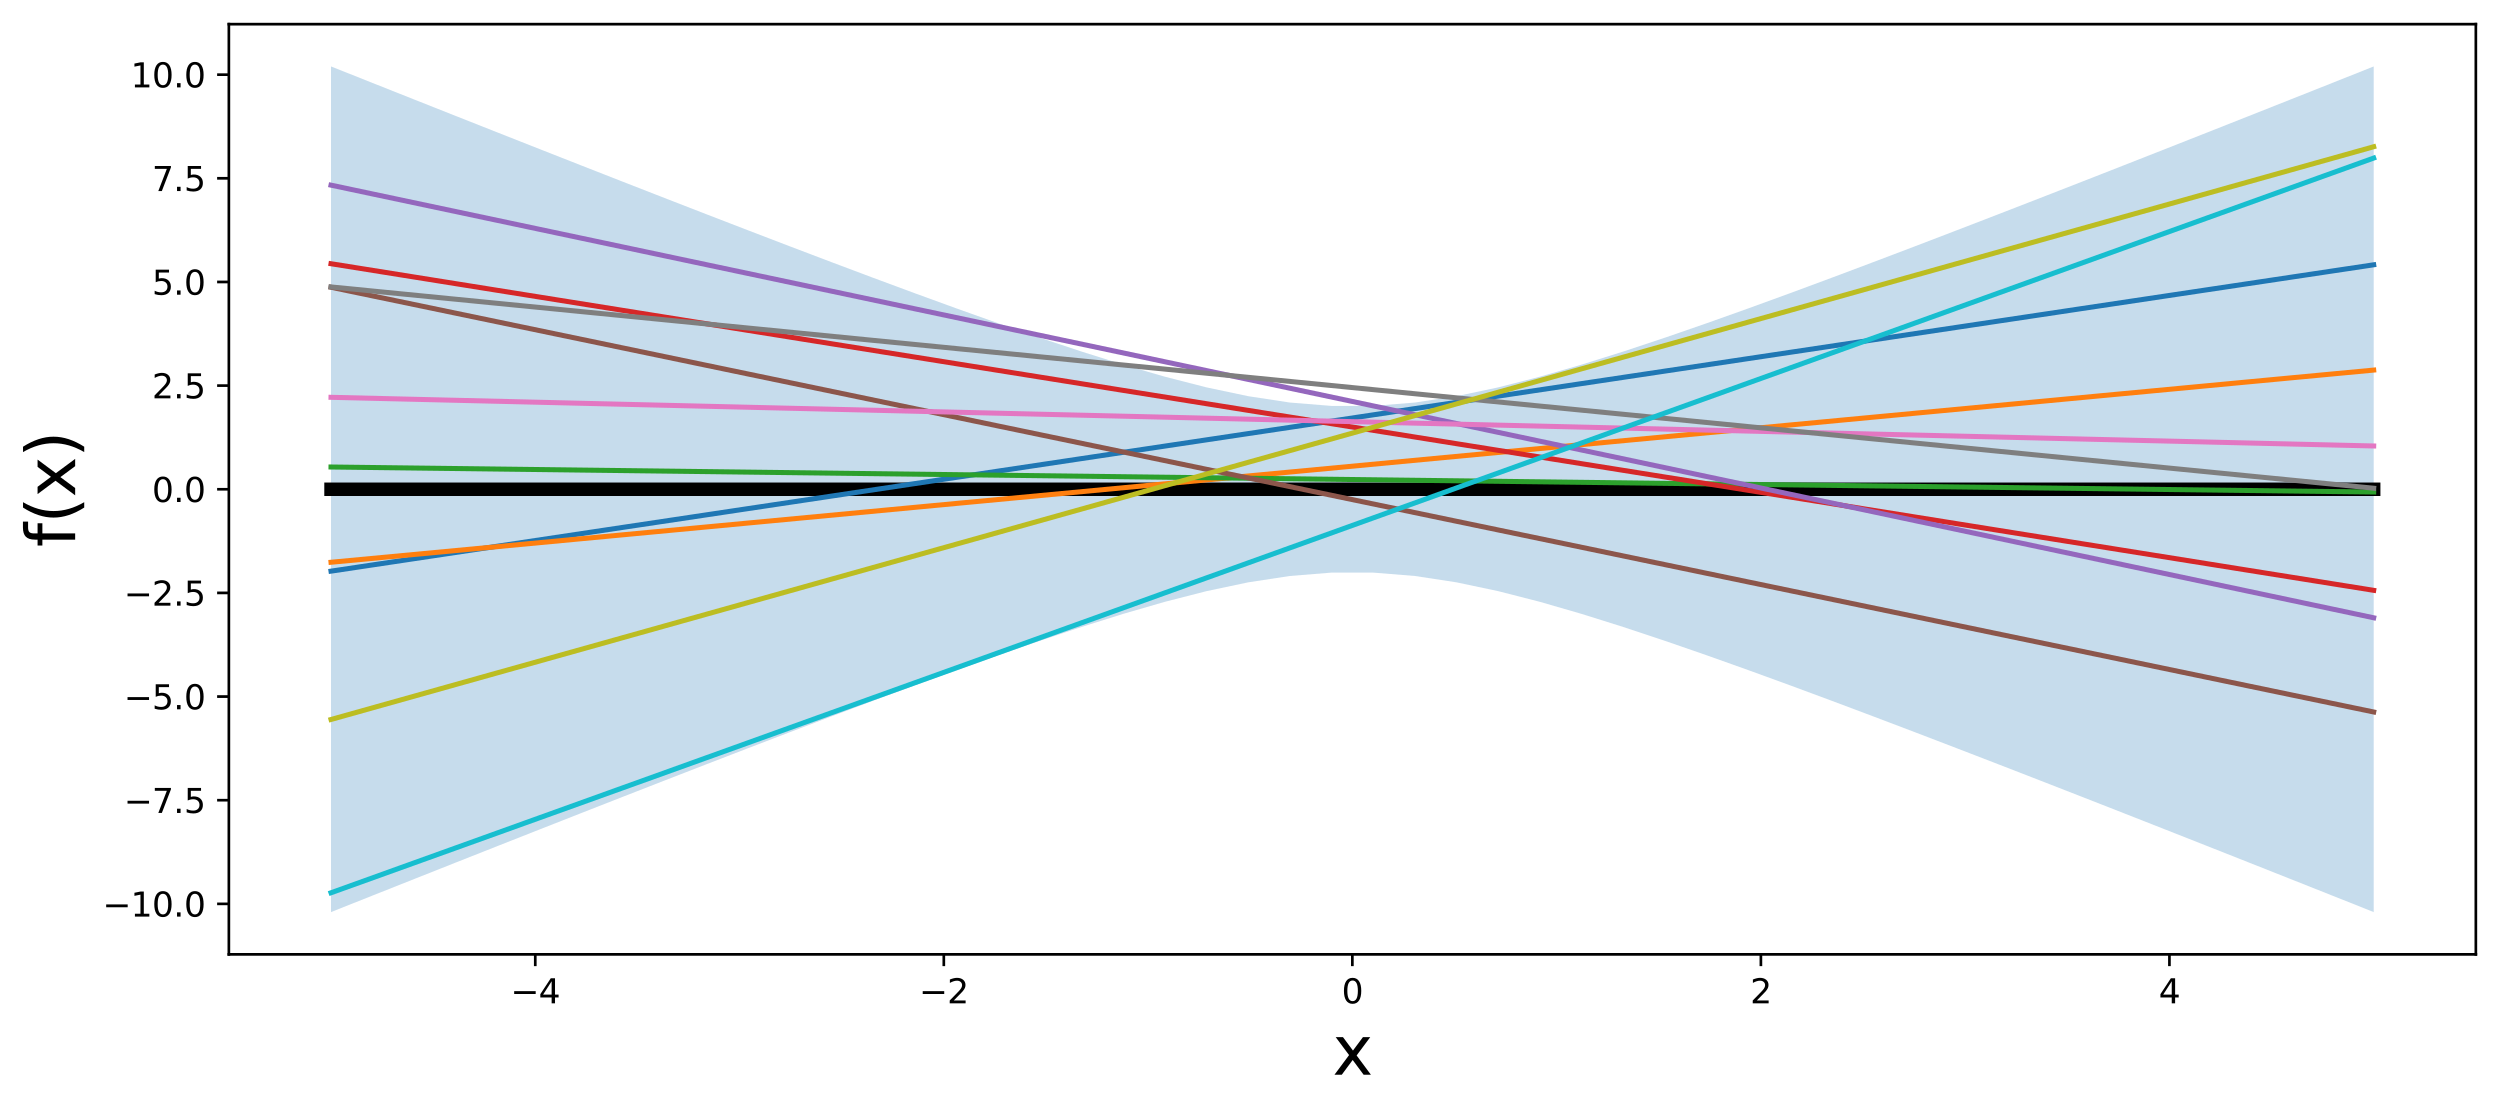 <?xml version="1.0" encoding="utf-8" standalone="no"?>
<!DOCTYPE svg PUBLIC "-//W3C//DTD SVG 1.1//EN"
  "http://www.w3.org/Graphics/SVG/1.1/DTD/svg11.dtd">
<svg xmlns:xlink="http://www.w3.org/1999/xlink" width="745.002pt" height="331.634pt" viewBox="0 0 745.002 331.634" xmlns="http://www.w3.org/2000/svg" version="1.1">
 <defs>
  <style type="text/css">*{stroke-linejoin: round; stroke-linecap: butt}</style>
 </defs>
 <g id="figure_1">
  <g id="patch_1">
   <path d="M 0 331.634 
L 745.002 331.634 
L 745.002 0 
L 0 0 
z
" style="fill: #ffffff"/>
  </g>
  <g id="axes_1">
   <g id="patch_2">
    <path d="M 68.202 284.4 
L 737.802 284.4 
L 737.802 7.2 
L 68.202 7.2 
z
" style="fill: #ffffff"/>
   </g>
   <g id="PolyCollection_1">
    <path d="M 98.638 19.8 
L 98.638 271.8 
L 111.061 266.859 
L 123.484 261.927 
L 135.907 257.004 
L 148.33 252.093 
L 160.753 247.195 
L 173.176 242.312 
L 185.599 237.446 
L 198.022 232.601 
L 210.445 227.779 
L 222.868 222.986 
L 235.291 218.226 
L 247.714 213.508 
L 260.137 208.839 
L 272.56 204.233 
L 284.983 199.706 
L 297.406 195.278 
L 309.829 190.979 
L 322.252 186.85 
L 334.675 182.947 
L 347.098 179.35 
L 359.521 176.167 
L 371.944 173.541 
L 384.367 171.643 
L 396.79 170.639 
L 409.213 170.639 
L 421.636 171.643 
L 434.059 173.541 
L 446.482 176.167 
L 458.905 179.35 
L 471.328 182.947 
L 483.751 186.85 
L 496.174 190.979 
L 508.597 195.278 
L 521.02 199.706 
L 533.443 204.233 
L 545.866 208.839 
L 558.289 213.508 
L 570.712 218.226 
L 583.135 222.986 
L 595.558 227.779 
L 607.981 232.601 
L 620.404 237.446 
L 632.827 242.312 
L 645.25 247.195 
L 657.673 252.093 
L 670.096 257.004 
L 682.519 261.927 
L 694.942 266.859 
L 707.365 271.8 
L 707.365 19.8 
L 707.365 19.8 
L 694.942 24.741 
L 682.519 29.673 
L 670.096 34.596 
L 657.673 39.507 
L 645.25 44.405 
L 632.827 49.288 
L 620.404 54.154 
L 607.981 58.999 
L 595.558 63.821 
L 583.135 68.614 
L 570.712 73.374 
L 558.289 78.092 
L 545.866 82.761 
L 533.443 87.367 
L 521.02 91.894 
L 508.597 96.322 
L 496.174 100.621 
L 483.751 104.75 
L 471.328 108.653 
L 458.905 112.25 
L 446.482 115.433 
L 434.059 118.059 
L 421.636 119.957 
L 409.213 120.961 
L 396.79 120.961 
L 384.367 119.957 
L 371.944 118.059 
L 359.521 115.433 
L 347.098 112.25 
L 334.675 108.653 
L 322.252 104.75 
L 309.829 100.621 
L 297.406 96.322 
L 284.983 91.894 
L 272.56 87.367 
L 260.137 82.761 
L 247.714 78.092 
L 235.291 73.374 
L 222.868 68.614 
L 210.445 63.821 
L 198.022 58.999 
L 185.599 54.154 
L 173.176 49.288 
L 160.753 44.405 
L 148.33 39.507 
L 135.907 34.596 
L 123.484 29.673 
L 111.061 24.741 
L 98.638 19.8 
z
" clip-path="url(#pcbc3ac0a60)" style="fill: #1f77b4; fill-opacity: 0.25"/>
   </g>
   <g id="matplotlib.axis_1">
    <g id="xtick_1">
     <g id="line2d_1">
      <defs>
       <path id="m8b1b05fb63" d="M 0 0 
L 0 3.5 
" style="stroke: #000000; stroke-width: 0.8"/>
      </defs>
      <g>
       <use xlink:href="#m8b1b05fb63" x="159.511" y="284.4" style="stroke: #000000; stroke-width: 0.8"/>
      </g>
     </g>
     <g id="text_1">
      <!-- −4 -->
      <g transform="translate(152.14 298.998) scale(0.1 -0.1)">
       <defs>
        <path id="DejaVuSans-2212" d="M 678 2272 
L 4684 2272 
L 4684 1741 
L 678 1741 
L 678 2272 
z
" transform="scale(0.016)"/>
        <path id="DejaVuSans-34" d="M 2419 4116 
L 825 1625 
L 2419 1625 
L 2419 4116 
z
M 2253 4666 
L 3047 4666 
L 3047 1625 
L 3713 1625 
L 3713 1100 
L 3047 1100 
L 3047 0 
L 2419 0 
L 2419 1100 
L 313 1100 
L 313 1709 
L 2253 4666 
z
" transform="scale(0.016)"/>
       </defs>
       <use xlink:href="#DejaVuSans-2212"/>
       <use xlink:href="#DejaVuSans-34" x="83.789"/>
      </g>
     </g>
    </g>
    <g id="xtick_2">
     <g id="line2d_2">
      <g>
       <use xlink:href="#m8b1b05fb63" x="281.256" y="284.4" style="stroke: #000000; stroke-width: 0.8"/>
      </g>
     </g>
     <g id="text_2">
      <!-- −2 -->
      <g transform="translate(273.885 298.998) scale(0.1 -0.1)">
       <defs>
        <path id="DejaVuSans-32" d="M 1228 531 
L 3431 531 
L 3431 0 
L 469 0 
L 469 531 
Q 828 903 1448 1529 
Q 2069 2156 2228 2338 
Q 2531 2678 2651 2914 
Q 2772 3150 2772 3378 
Q 2772 3750 2511 3984 
Q 2250 4219 1831 4219 
Q 1534 4219 1204 4116 
Q 875 4013 500 3803 
L 500 4441 
Q 881 4594 1212 4672 
Q 1544 4750 1819 4750 
Q 2544 4750 2975 4387 
Q 3406 4025 3406 3419 
Q 3406 3131 3298 2873 
Q 3191 2616 2906 2266 
Q 2828 2175 2409 1742 
Q 1991 1309 1228 531 
z
" transform="scale(0.016)"/>
       </defs>
       <use xlink:href="#DejaVuSans-2212"/>
       <use xlink:href="#DejaVuSans-32" x="83.789"/>
      </g>
     </g>
    </g>
    <g id="xtick_3">
     <g id="line2d_3">
      <g>
       <use xlink:href="#m8b1b05fb63" x="403.002" y="284.4" style="stroke: #000000; stroke-width: 0.8"/>
      </g>
     </g>
     <g id="text_3">
      <!-- 0 -->
      <g transform="translate(399.82 298.998) scale(0.1 -0.1)">
       <defs>
        <path id="DejaVuSans-30" d="M 2034 4250 
Q 1547 4250 1301 3770 
Q 1056 3291 1056 2328 
Q 1056 1369 1301 889 
Q 1547 409 2034 409 
Q 2525 409 2770 889 
Q 3016 1369 3016 2328 
Q 3016 3291 2770 3770 
Q 2525 4250 2034 4250 
z
M 2034 4750 
Q 2819 4750 3233 4129 
Q 3647 3509 3647 2328 
Q 3647 1150 3233 529 
Q 2819 -91 2034 -91 
Q 1250 -91 836 529 
Q 422 1150 422 2328 
Q 422 3509 836 4129 
Q 1250 4750 2034 4750 
z
" transform="scale(0.016)"/>
       </defs>
       <use xlink:href="#DejaVuSans-30"/>
      </g>
     </g>
    </g>
    <g id="xtick_4">
     <g id="line2d_4">
      <g>
       <use xlink:href="#m8b1b05fb63" x="524.747" y="284.4" style="stroke: #000000; stroke-width: 0.8"/>
      </g>
     </g>
     <g id="text_4">
      <!-- 2 -->
      <g transform="translate(521.566 298.998) scale(0.1 -0.1)">
       <use xlink:href="#DejaVuSans-32"/>
      </g>
     </g>
    </g>
    <g id="xtick_5">
     <g id="line2d_5">
      <g>
       <use xlink:href="#m8b1b05fb63" x="646.492" y="284.4" style="stroke: #000000; stroke-width: 0.8"/>
      </g>
     </g>
     <g id="text_5">
      <!-- 4 -->
      <g transform="translate(643.311 298.998) scale(0.1 -0.1)">
       <use xlink:href="#DejaVuSans-34"/>
      </g>
     </g>
    </g>
    <g id="text_6">
     <!-- x -->
     <g transform="translate(397.083 320.275) scale(0.2 -0.2)">
      <defs>
       <path id="DejaVuSans-78" d="M 3513 3500 
L 2247 1797 
L 3578 0 
L 2900 0 
L 1881 1375 
L 863 0 
L 184 0 
L 1544 1831 
L 300 3500 
L 978 3500 
L 1906 2253 
L 2834 3500 
L 3513 3500 
z
" transform="scale(0.016)"/>
      </defs>
      <use xlink:href="#DejaVuSans-78"/>
     </g>
    </g>
   </g>
   <g id="matplotlib.axis_2">
    <g id="ytick_1">
     <g id="line2d_6">
      <defs>
       <path id="me714976739" d="M 0 0 
L -3.5 0 
" style="stroke: #000000; stroke-width: 0.8"/>
      </defs>
      <g>
       <use xlink:href="#me714976739" x="68.202" y="269.353" style="stroke: #000000; stroke-width: 0.8"/>
      </g>
     </g>
     <g id="text_7">
      <!-- −10.0 -->
      <g transform="translate(30.556 273.152) scale(0.1 -0.1)">
       <defs>
        <path id="DejaVuSans-31" d="M 794 531 
L 1825 531 
L 1825 4091 
L 703 3866 
L 703 4441 
L 1819 4666 
L 2450 4666 
L 2450 531 
L 3481 531 
L 3481 0 
L 794 0 
L 794 531 
z
" transform="scale(0.016)"/>
        <path id="DejaVuSans-2e" d="M 684 794 
L 1344 794 
L 1344 0 
L 684 0 
L 684 794 
z
" transform="scale(0.016)"/>
       </defs>
       <use xlink:href="#DejaVuSans-2212"/>
       <use xlink:href="#DejaVuSans-31" x="83.789"/>
       <use xlink:href="#DejaVuSans-30" x="147.412"/>
       <use xlink:href="#DejaVuSans-2e" x="211.035"/>
       <use xlink:href="#DejaVuSans-30" x="242.822"/>
      </g>
     </g>
    </g>
    <g id="ytick_2">
     <g id="line2d_7">
      <g>
       <use xlink:href="#me714976739" x="68.202" y="238.465" style="stroke: #000000; stroke-width: 0.8"/>
      </g>
     </g>
     <g id="text_8">
      <!-- −7.5 -->
      <g transform="translate(36.919 242.264) scale(0.1 -0.1)">
       <defs>
        <path id="DejaVuSans-37" d="M 525 4666 
L 3525 4666 
L 3525 4397 
L 1831 0 
L 1172 0 
L 2766 4134 
L 525 4134 
L 525 4666 
z
" transform="scale(0.016)"/>
        <path id="DejaVuSans-35" d="M 691 4666 
L 3169 4666 
L 3169 4134 
L 1269 4134 
L 1269 2991 
Q 1406 3038 1543 3061 
Q 1681 3084 1819 3084 
Q 2600 3084 3056 2656 
Q 3513 2228 3513 1497 
Q 3513 744 3044 326 
Q 2575 -91 1722 -91 
Q 1428 -91 1123 -41 
Q 819 9 494 109 
L 494 744 
Q 775 591 1075 516 
Q 1375 441 1709 441 
Q 2250 441 2565 725 
Q 2881 1009 2881 1497 
Q 2881 1984 2565 2268 
Q 2250 2553 1709 2553 
Q 1456 2553 1204 2497 
Q 953 2441 691 2322 
L 691 4666 
z
" transform="scale(0.016)"/>
       </defs>
       <use xlink:href="#DejaVuSans-2212"/>
       <use xlink:href="#DejaVuSans-37" x="83.789"/>
       <use xlink:href="#DejaVuSans-2e" x="147.412"/>
       <use xlink:href="#DejaVuSans-35" x="179.199"/>
      </g>
     </g>
    </g>
    <g id="ytick_3">
     <g id="line2d_8">
      <g>
       <use xlink:href="#me714976739" x="68.202" y="207.577" style="stroke: #000000; stroke-width: 0.8"/>
      </g>
     </g>
     <g id="text_9">
      <!-- −5.0 -->
      <g transform="translate(36.919 211.376) scale(0.1 -0.1)">
       <use xlink:href="#DejaVuSans-2212"/>
       <use xlink:href="#DejaVuSans-35" x="83.789"/>
       <use xlink:href="#DejaVuSans-2e" x="147.412"/>
       <use xlink:href="#DejaVuSans-30" x="179.199"/>
      </g>
     </g>
    </g>
    <g id="ytick_4">
     <g id="line2d_9">
      <g>
       <use xlink:href="#me714976739" x="68.202" y="176.688" style="stroke: #000000; stroke-width: 0.8"/>
      </g>
     </g>
     <g id="text_10">
      <!-- −2.5 -->
      <g transform="translate(36.919 180.488) scale(0.1 -0.1)">
       <use xlink:href="#DejaVuSans-2212"/>
       <use xlink:href="#DejaVuSans-32" x="83.789"/>
       <use xlink:href="#DejaVuSans-2e" x="147.412"/>
       <use xlink:href="#DejaVuSans-35" x="179.199"/>
      </g>
     </g>
    </g>
    <g id="ytick_5">
     <g id="line2d_10">
      <g>
       <use xlink:href="#me714976739" x="68.202" y="145.8" style="stroke: #000000; stroke-width: 0.8"/>
      </g>
     </g>
     <g id="text_11">
      <!-- 0.0 -->
      <g transform="translate(45.298 149.599) scale(0.1 -0.1)">
       <use xlink:href="#DejaVuSans-30"/>
       <use xlink:href="#DejaVuSans-2e" x="63.623"/>
       <use xlink:href="#DejaVuSans-30" x="95.41"/>
      </g>
     </g>
    </g>
    <g id="ytick_6">
     <g id="line2d_11">
      <g>
       <use xlink:href="#me714976739" x="68.202" y="114.912" style="stroke: #000000; stroke-width: 0.8"/>
      </g>
     </g>
     <g id="text_12">
      <!-- 2.5 -->
      <g transform="translate(45.298 118.711) scale(0.1 -0.1)">
       <use xlink:href="#DejaVuSans-32"/>
       <use xlink:href="#DejaVuSans-2e" x="63.623"/>
       <use xlink:href="#DejaVuSans-35" x="95.41"/>
      </g>
     </g>
    </g>
    <g id="ytick_7">
     <g id="line2d_12">
      <g>
       <use xlink:href="#me714976739" x="68.202" y="84.023" style="stroke: #000000; stroke-width: 0.8"/>
      </g>
     </g>
     <g id="text_13">
      <!-- 5.0 -->
      <g transform="translate(45.298 87.823) scale(0.1 -0.1)">
       <use xlink:href="#DejaVuSans-35"/>
       <use xlink:href="#DejaVuSans-2e" x="63.623"/>
       <use xlink:href="#DejaVuSans-30" x="95.41"/>
      </g>
     </g>
    </g>
    <g id="ytick_8">
     <g id="line2d_13">
      <g>
       <use xlink:href="#me714976739" x="68.202" y="53.135" style="stroke: #000000; stroke-width: 0.8"/>
      </g>
     </g>
     <g id="text_14">
      <!-- 7.5 -->
      <g transform="translate(45.298 56.934) scale(0.1 -0.1)">
       <use xlink:href="#DejaVuSans-37"/>
       <use xlink:href="#DejaVuSans-2e" x="63.623"/>
       <use xlink:href="#DejaVuSans-35" x="95.41"/>
      </g>
     </g>
    </g>
    <g id="ytick_9">
     <g id="line2d_14">
      <g>
       <use xlink:href="#me714976739" x="68.202" y="22.247" style="stroke: #000000; stroke-width: 0.8"/>
      </g>
     </g>
     <g id="text_15">
      <!-- 10.0 -->
      <g transform="translate(38.936 26.046) scale(0.1 -0.1)">
       <use xlink:href="#DejaVuSans-31"/>
       <use xlink:href="#DejaVuSans-30" x="63.623"/>
       <use xlink:href="#DejaVuSans-2e" x="127.246"/>
       <use xlink:href="#DejaVuSans-30" x="159.033"/>
      </g>
     </g>
    </g>
    <g id="text_16">
     <!-- f(x) -->
     <g transform="translate(22.397 163.042) rotate(-90) scale(0.2 -0.2)">
      <defs>
       <path id="DejaVuSans-66" d="M 2375 4863 
L 2375 4384 
L 1825 4384 
Q 1516 4384 1395 4259 
Q 1275 4134 1275 3809 
L 1275 3500 
L 2222 3500 
L 2222 3053 
L 1275 3053 
L 1275 0 
L 697 0 
L 697 3053 
L 147 3053 
L 147 3500 
L 697 3500 
L 697 3744 
Q 697 4328 969 4595 
Q 1241 4863 1831 4863 
L 2375 4863 
z
" transform="scale(0.016)"/>
       <path id="DejaVuSans-28" d="M 1984 4856 
Q 1566 4138 1362 3434 
Q 1159 2731 1159 2009 
Q 1159 1288 1364 580 
Q 1569 -128 1984 -844 
L 1484 -844 
Q 1016 -109 783 600 
Q 550 1309 550 2009 
Q 550 2706 781 3412 
Q 1013 4119 1484 4856 
L 1984 4856 
z
" transform="scale(0.016)"/>
       <path id="DejaVuSans-29" d="M 513 4856 
L 1013 4856 
Q 1481 4119 1714 3412 
Q 1947 2706 1947 2009 
Q 1947 1309 1714 600 
Q 1481 -109 1013 -844 
L 513 -844 
Q 928 -128 1133 580 
Q 1338 1288 1338 2009 
Q 1338 2731 1133 3434 
Q 928 4138 513 4856 
z
" transform="scale(0.016)"/>
      </defs>
      <use xlink:href="#DejaVuSans-66"/>
      <use xlink:href="#DejaVuSans-28" x="35.205"/>
      <use xlink:href="#DejaVuSans-78" x="74.219"/>
      <use xlink:href="#DejaVuSans-29" x="133.398"/>
     </g>
    </g>
   </g>
   <g id="line2d_15">
    <path d="M 98.638 145.8 
L 111.061 145.8 
L 123.484 145.8 
L 135.907 145.8 
L 148.33 145.8 
L 160.753 145.8 
L 173.176 145.8 
L 185.599 145.8 
L 198.022 145.8 
L 210.445 145.8 
L 222.868 145.8 
L 235.291 145.8 
L 247.714 145.8 
L 260.137 145.8 
L 272.56 145.8 
L 284.983 145.8 
L 297.406 145.8 
L 309.829 145.8 
L 322.252 145.8 
L 334.675 145.8 
L 347.098 145.8 
L 359.521 145.8 
L 371.944 145.8 
L 384.367 145.8 
L 396.79 145.8 
L 409.213 145.8 
L 421.636 145.8 
L 434.059 145.8 
L 446.482 145.8 
L 458.905 145.8 
L 471.328 145.8 
L 483.751 145.8 
L 496.174 145.8 
L 508.597 145.8 
L 521.02 145.8 
L 533.443 145.8 
L 545.866 145.8 
L 558.289 145.8 
L 570.712 145.8 
L 583.135 145.8 
L 595.558 145.8 
L 607.981 145.8 
L 620.404 145.8 
L 632.827 145.8 
L 645.25 145.8 
L 657.673 145.8 
L 670.096 145.8 
L 682.519 145.8 
L 694.942 145.8 
L 707.365 145.8 
" clip-path="url(#pcbc3ac0a60)" style="fill: none; stroke: #000000; stroke-width: 4; stroke-linecap: square"/>
   </g>
   <g id="line2d_16">
    <path d="M 98.638 170.203 
L 111.061 168.34 
L 123.484 166.477 
L 135.907 164.614 
L 148.33 162.751 
L 160.753 160.888 
L 173.176 159.024 
L 185.599 157.161 
L 198.022 155.298 
L 210.445 153.435 
L 222.868 151.572 
L 235.291 149.709 
L 247.714 147.845 
L 260.137 145.982 
L 272.56 144.119 
L 284.983 142.256 
L 297.406 140.393 
L 309.829 138.53 
L 322.252 136.666 
L 334.675 134.803 
L 347.098 132.94 
L 359.521 131.077 
L 371.944 129.214 
L 384.367 127.351 
L 396.79 125.487 
L 409.213 123.624 
L 421.636 121.761 
L 434.059 119.898 
L 446.482 118.035 
L 458.905 116.172 
L 471.328 114.308 
L 483.751 112.445 
L 496.174 110.582 
L 508.597 108.719 
L 521.02 106.856 
L 533.443 104.993 
L 545.866 103.129 
L 558.289 101.266 
L 570.712 99.403 
L 583.135 97.54 
L 595.558 95.677 
L 607.981 93.814 
L 620.404 91.95 
L 632.827 90.087 
L 645.25 88.224 
L 657.673 86.361 
L 670.096 84.498 
L 682.519 82.635 
L 694.942 80.771 
L 707.365 78.908 
" clip-path="url(#pcbc3ac0a60)" style="fill: none; stroke: #1f77b4; stroke-width: 1.5; stroke-linecap: square"/>
   </g>
   <g id="line2d_17">
    <path d="M 98.638 167.557 
L 111.061 166.388 
L 123.484 165.219 
L 135.907 164.051 
L 148.33 162.882 
L 160.753 161.713 
L 173.176 160.544 
L 185.599 159.375 
L 198.022 158.206 
L 210.445 157.037 
L 222.868 155.868 
L 235.291 154.7 
L 247.714 153.531 
L 260.137 152.362 
L 272.56 151.193 
L 284.983 150.024 
L 297.406 148.855 
L 309.829 147.686 
L 322.252 146.517 
L 334.675 145.349 
L 347.098 144.18 
L 359.521 143.011 
L 371.944 141.842 
L 384.367 140.673 
L 396.79 139.504 
L 409.213 138.335 
L 421.636 137.166 
L 434.059 135.998 
L 446.482 134.829 
L 458.905 133.66 
L 471.328 132.491 
L 483.751 131.322 
L 496.174 130.153 
L 508.597 128.984 
L 521.02 127.815 
L 533.443 126.647 
L 545.866 125.478 
L 558.289 124.309 
L 570.712 123.14 
L 583.135 121.971 
L 595.558 120.802 
L 607.981 119.633 
L 620.404 118.464 
L 632.827 117.296 
L 645.25 116.127 
L 657.673 114.958 
L 670.096 113.789 
L 682.519 112.62 
L 694.942 111.451 
L 707.365 110.282 
" clip-path="url(#pcbc3ac0a60)" style="fill: none; stroke: #ff7f0e; stroke-width: 1.5; stroke-linecap: square"/>
   </g>
   <g id="line2d_18">
    <path d="M 98.638 139.166 
L 111.061 139.319 
L 123.484 139.471 
L 135.907 139.623 
L 148.33 139.775 
L 160.753 139.927 
L 173.176 140.08 
L 185.599 140.232 
L 198.022 140.384 
L 210.445 140.536 
L 222.868 140.689 
L 235.291 140.841 
L 247.714 140.993 
L 260.137 141.145 
L 272.56 141.297 
L 284.983 141.45 
L 297.406 141.602 
L 309.829 141.754 
L 322.252 141.906 
L 334.675 142.059 
L 347.098 142.211 
L 359.521 142.363 
L 371.944 142.515 
L 384.367 142.667 
L 396.79 142.82 
L 409.213 142.972 
L 421.636 143.124 
L 434.059 143.276 
L 446.482 143.429 
L 458.905 143.581 
L 471.328 143.733 
L 483.751 143.885 
L 496.174 144.037 
L 508.597 144.19 
L 521.02 144.342 
L 533.443 144.494 
L 545.866 144.646 
L 558.289 144.799 
L 570.712 144.951 
L 583.135 145.103 
L 595.558 145.255 
L 607.981 145.407 
L 620.404 145.56 
L 632.827 145.712 
L 645.25 145.864 
L 657.673 146.016 
L 670.096 146.169 
L 682.519 146.321 
L 694.942 146.473 
L 707.365 146.625 
" clip-path="url(#pcbc3ac0a60)" style="fill: none; stroke: #2ca02c; stroke-width: 1.5; stroke-linecap: square"/>
   </g>
   <g id="line2d_19">
    <path d="M 98.638 78.589 
L 111.061 80.575 
L 123.484 82.561 
L 135.907 84.548 
L 148.33 86.534 
L 160.753 88.521 
L 173.176 90.507 
L 185.599 92.493 
L 198.022 94.48 
L 210.445 96.466 
L 222.868 98.453 
L 235.291 100.439 
L 247.714 102.426 
L 260.137 104.412 
L 272.56 106.398 
L 284.983 108.385 
L 297.406 110.371 
L 309.829 112.358 
L 322.252 114.344 
L 334.675 116.331 
L 347.098 118.317 
L 359.521 120.303 
L 371.944 122.29 
L 384.367 124.276 
L 396.79 126.263 
L 409.213 128.249 
L 421.636 130.235 
L 434.059 132.222 
L 446.482 134.208 
L 458.905 136.195 
L 471.328 138.181 
L 483.751 140.168 
L 496.174 142.154 
L 508.597 144.14 
L 521.02 146.127 
L 533.443 148.113 
L 545.866 150.1 
L 558.289 152.086 
L 570.712 154.072 
L 583.135 156.059 
L 595.558 158.045 
L 607.981 160.032 
L 620.404 162.018 
L 632.827 164.005 
L 645.25 165.991 
L 657.673 167.977 
L 670.096 169.964 
L 682.519 171.95 
L 694.942 173.937 
L 707.365 175.923 
" clip-path="url(#pcbc3ac0a60)" style="fill: none; stroke: #d62728; stroke-width: 1.5; stroke-linecap: square"/>
   </g>
   <g id="line2d_20">
    <path d="M 98.638 55.176 
L 111.061 57.807 
L 123.484 60.438 
L 135.907 63.069 
L 148.33 65.7 
L 160.753 68.332 
L 173.176 70.963 
L 185.599 73.594 
L 198.022 76.225 
L 210.445 78.857 
L 222.868 81.488 
L 235.291 84.119 
L 247.714 86.75 
L 260.137 89.382 
L 272.56 92.013 
L 284.983 94.644 
L 297.406 97.275 
L 309.829 99.907 
L 322.252 102.538 
L 334.675 105.169 
L 347.098 107.8 
L 359.521 110.431 
L 371.944 113.063 
L 384.367 115.694 
L 396.79 118.325 
L 409.213 120.956 
L 421.636 123.588 
L 434.059 126.219 
L 446.482 128.85 
L 458.905 131.481 
L 471.328 134.113 
L 483.751 136.744 
L 496.174 139.375 
L 508.597 142.006 
L 521.02 144.638 
L 533.443 147.269 
L 545.866 149.9 
L 558.289 152.531 
L 570.712 155.163 
L 583.135 157.794 
L 595.558 160.425 
L 607.981 163.056 
L 620.404 165.687 
L 632.827 168.319 
L 645.25 170.95 
L 657.673 173.581 
L 670.096 176.212 
L 682.519 178.844 
L 694.942 181.475 
L 707.365 184.106 
" clip-path="url(#pcbc3ac0a60)" style="fill: none; stroke: #9467bd; stroke-width: 1.5; stroke-linecap: square"/>
   </g>
   <g id="line2d_21">
    <path d="M 98.638 85.606 
L 111.061 88.189 
L 123.484 90.772 
L 135.907 93.355 
L 148.33 95.938 
L 160.753 98.521 
L 173.176 101.104 
L 185.599 103.687 
L 198.022 106.27 
L 210.445 108.853 
L 222.868 111.437 
L 235.291 114.02 
L 247.714 116.603 
L 260.137 119.186 
L 272.56 121.769 
L 284.983 124.352 
L 297.406 126.935 
L 309.829 129.518 
L 322.252 132.101 
L 334.675 134.684 
L 347.098 137.267 
L 359.521 139.85 
L 371.944 142.433 
L 384.367 145.016 
L 396.79 147.599 
L 409.213 150.182 
L 421.636 152.765 
L 434.059 155.348 
L 446.482 157.932 
L 458.905 160.515 
L 471.328 163.098 
L 483.751 165.681 
L 496.174 168.264 
L 508.597 170.847 
L 521.02 173.43 
L 533.443 176.013 
L 545.866 178.596 
L 558.289 181.179 
L 570.712 183.762 
L 583.135 186.345 
L 595.558 188.928 
L 607.981 191.511 
L 620.404 194.094 
L 632.827 196.677 
L 645.25 199.26 
L 657.673 201.843 
L 670.096 204.427 
L 682.519 207.01 
L 694.942 209.593 
L 707.365 212.176 
" clip-path="url(#pcbc3ac0a60)" style="fill: none; stroke: #8c564b; stroke-width: 1.5; stroke-linecap: square"/>
   </g>
   <g id="line2d_22">
    <path d="M 98.638 118.398 
L 111.061 118.694 
L 123.484 118.99 
L 135.907 119.286 
L 148.33 119.582 
L 160.753 119.878 
L 173.176 120.174 
L 185.599 120.47 
L 198.022 120.766 
L 210.445 121.062 
L 222.868 121.358 
L 235.291 121.654 
L 247.714 121.95 
L 260.137 122.246 
L 272.56 122.542 
L 284.983 122.838 
L 297.406 123.134 
L 309.829 123.43 
L 322.252 123.726 
L 334.675 124.022 
L 347.098 124.318 
L 359.521 124.614 
L 371.944 124.91 
L 384.367 125.206 
L 396.79 125.502 
L 409.213 125.798 
L 421.636 126.094 
L 434.059 126.39 
L 446.482 126.686 
L 458.905 126.982 
L 471.328 127.278 
L 483.751 127.574 
L 496.174 127.87 
L 508.597 128.166 
L 521.02 128.462 
L 533.443 128.758 
L 545.866 129.054 
L 558.289 129.35 
L 570.712 129.646 
L 583.135 129.942 
L 595.558 130.238 
L 607.981 130.534 
L 620.404 130.83 
L 632.827 131.126 
L 645.25 131.422 
L 657.673 131.718 
L 670.096 132.014 
L 682.519 132.31 
L 694.942 132.606 
L 707.365 132.902 
" clip-path="url(#pcbc3ac0a60)" style="fill: none; stroke: #e377c2; stroke-width: 1.5; stroke-linecap: square"/>
   </g>
   <g id="line2d_23">
    <path d="M 98.638 85.506 
L 111.061 86.73 
L 123.484 87.955 
L 135.907 89.179 
L 148.33 90.403 
L 160.753 91.627 
L 173.176 92.851 
L 185.599 94.076 
L 198.022 95.3 
L 210.445 96.524 
L 222.868 97.748 
L 235.291 98.972 
L 247.714 100.197 
L 260.137 101.421 
L 272.56 102.645 
L 284.983 103.869 
L 297.406 105.093 
L 309.829 106.317 
L 322.252 107.542 
L 334.675 108.766 
L 347.098 109.99 
L 359.521 111.214 
L 371.944 112.438 
L 384.367 113.663 
L 396.79 114.887 
L 409.213 116.111 
L 421.636 117.335 
L 434.059 118.559 
L 446.482 119.784 
L 458.905 121.008 
L 471.328 122.232 
L 483.751 123.456 
L 496.174 124.68 
L 508.597 125.904 
L 521.02 127.129 
L 533.443 128.353 
L 545.866 129.577 
L 558.289 130.801 
L 570.712 132.025 
L 583.135 133.25 
L 595.558 134.474 
L 607.981 135.698 
L 620.404 136.922 
L 632.827 138.146 
L 645.25 139.371 
L 657.673 140.595 
L 670.096 141.819 
L 682.519 143.043 
L 694.942 144.267 
L 707.365 145.491 
" clip-path="url(#pcbc3ac0a60)" style="fill: none; stroke: #7f7f7f; stroke-width: 1.5; stroke-linecap: square"/>
   </g>
   <g id="line2d_24">
    <path d="M 98.638 214.406 
L 111.061 210.923 
L 123.484 207.44 
L 135.907 203.957 
L 148.33 200.473 
L 160.753 196.99 
L 173.176 193.507 
L 185.599 190.024 
L 198.022 186.54 
L 210.445 183.057 
L 222.868 179.574 
L 235.291 176.091 
L 247.714 172.607 
L 260.137 169.124 
L 272.56 165.641 
L 284.983 162.158 
L 297.406 158.674 
L 309.829 155.191 
L 322.252 151.708 
L 334.675 148.225 
L 347.098 144.741 
L 359.521 141.258 
L 371.944 137.775 
L 384.367 134.291 
L 396.79 130.808 
L 409.213 127.325 
L 421.636 123.842 
L 434.059 120.358 
L 446.482 116.875 
L 458.905 113.392 
L 471.328 109.909 
L 483.751 106.425 
L 496.174 102.942 
L 508.597 99.459 
L 521.02 95.976 
L 533.443 92.492 
L 545.866 89.009 
L 558.289 85.526 
L 570.712 82.043 
L 583.135 78.559 
L 595.558 75.076 
L 607.981 71.593 
L 620.404 68.11 
L 632.827 64.626 
L 645.25 61.143 
L 657.673 57.66 
L 670.096 54.177 
L 682.519 50.693 
L 694.942 47.21 
L 707.365 43.727 
" clip-path="url(#pcbc3ac0a60)" style="fill: none; stroke: #bcbd22; stroke-width: 1.5; stroke-linecap: square"/>
   </g>
   <g id="line2d_25">
    <path d="M 98.638 266.047 
L 111.061 261.578 
L 123.484 257.11 
L 135.907 252.642 
L 148.33 248.173 
L 160.753 243.705 
L 173.176 239.237 
L 185.599 234.768 
L 198.022 230.3 
L 210.445 225.832 
L 222.868 221.363 
L 235.291 216.895 
L 247.714 212.427 
L 260.137 207.958 
L 272.56 203.49 
L 284.983 199.022 
L 297.406 194.553 
L 309.829 190.085 
L 322.252 185.617 
L 334.675 181.148 
L 347.098 176.68 
L 359.521 172.212 
L 371.944 167.743 
L 384.367 163.275 
L 396.79 158.807 
L 409.213 154.338 
L 421.636 149.87 
L 434.059 145.402 
L 446.482 140.933 
L 458.905 136.465 
L 471.328 131.997 
L 483.751 127.528 
L 496.174 123.06 
L 508.597 118.592 
L 521.02 114.123 
L 533.443 109.655 
L 545.866 105.187 
L 558.289 100.718 
L 570.712 96.25 
L 583.135 91.782 
L 595.558 87.313 
L 607.981 82.845 
L 620.404 78.377 
L 632.827 73.908 
L 645.25 69.44 
L 657.673 64.972 
L 670.096 60.503 
L 682.519 56.035 
L 694.942 51.567 
L 707.365 47.098 
" clip-path="url(#pcbc3ac0a60)" style="fill: none; stroke: #17becf; stroke-width: 1.5; stroke-linecap: square"/>
   </g>
   <g id="patch_3">
    <path d="M 68.202 284.4 
L 68.202 7.2 
" style="fill: none; stroke: #000000; stroke-width: 0.8; stroke-linejoin: miter; stroke-linecap: square"/>
   </g>
   <g id="patch_4">
    <path d="M 737.802 284.4 
L 737.802 7.2 
" style="fill: none; stroke: #000000; stroke-width: 0.8; stroke-linejoin: miter; stroke-linecap: square"/>
   </g>
   <g id="patch_5">
    <path d="M 68.202 284.4 
L 737.802 284.4 
" style="fill: none; stroke: #000000; stroke-width: 0.8; stroke-linejoin: miter; stroke-linecap: square"/>
   </g>
   <g id="patch_6">
    <path d="M 68.202 7.2 
L 737.802 7.2 
" style="fill: none; stroke: #000000; stroke-width: 0.8; stroke-linejoin: miter; stroke-linecap: square"/>
   </g>
  </g>
 </g>
 <defs>
  <clipPath id="pcbc3ac0a60">
   <rect x="68.202" y="7.2" width="669.6" height="277.2"/>
  </clipPath>
 </defs>
</svg>
